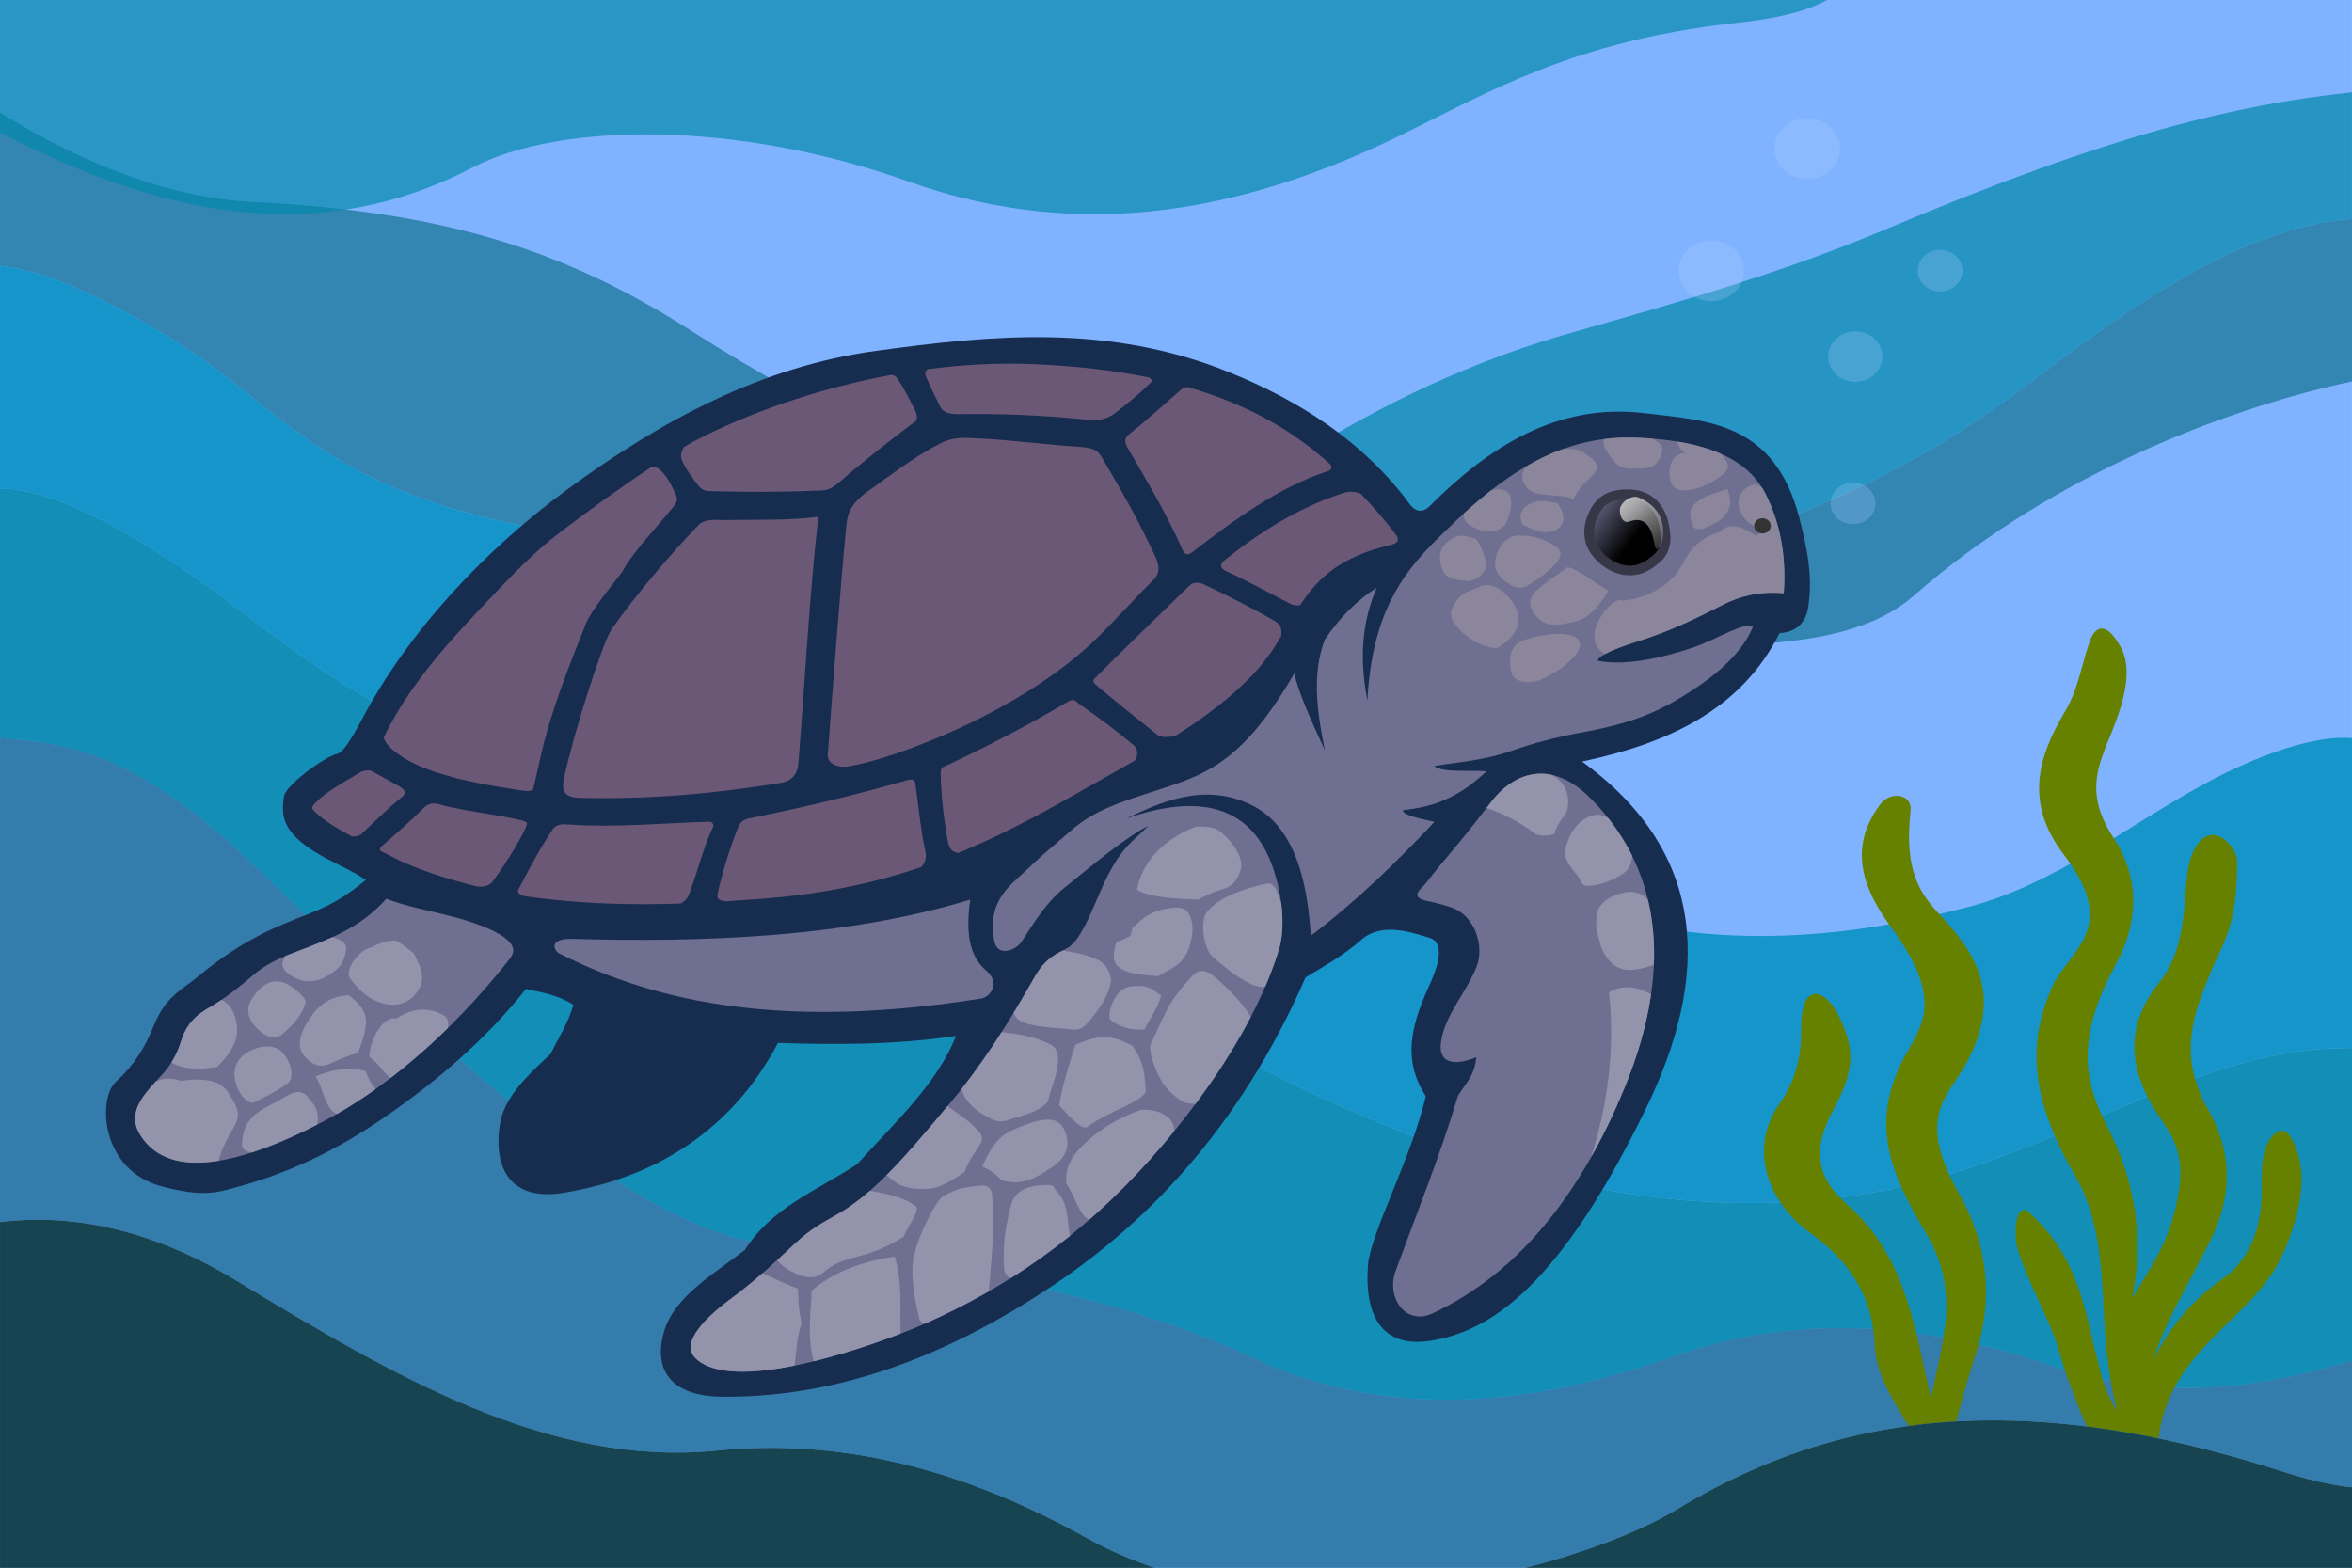 <?xml version='1.0' encoding='utf-8'?>
<svg xmlns="http://www.w3.org/2000/svg" width="4e3" height="2667" version="1.1" viewBox="0 0 1058.3 705.64"><defs><linearGradient id="b" x1="737.59" x2="716.89" y1="239.14" y2="223.89" gradientUnits="userSpaceOnUse"><stop offset="0"/><stop stop-opacity="0" offset="1"/></linearGradient><linearGradient id="a" x1="727.55" x2="753.27" y1="221.86" y2="253.58" gradientUnits="userSpaceOnUse"><stop stop-color="#ccc" offset="0"/><stop stop-color="#ccc" stop-opacity="0" offset="1"/></linearGradient></defs><g><rect x="0" y=".001" width="1058.3" height="705.64" fill="#80b3ff" style="font-variation-settings:'wght' 700;paint-order:markers fill stroke"/><path d="m5.1676e-4 50.797v68.885c15.008 1.375 37.418 8.961 73.063 30.242 61.005 36.42 71.755 78.728 209.7 93.939 76.681 8.456 151.34 27.374 221.42 44.49-1e-3 -6.5e-4 -2e-3 -1e-3 -4e-3 -2e-3 46.296 2.026 92.723 3.987 137.94 0.365 75.005-6.009 175.81 17.322 219.05-20.651 64.66-56.779 146.81-85.785 197.16-96.402v-73.066c-49.012 3.145-101.03 40.168-145.83 74.296-74.61 56.842-152.66 79.487-231.48 90.746-93.118 13.302-249.03-37.272-370.03-114.79-59.599-38.178-114.87-53.723-196.59-57.901-37.159-1.9-74.139-15.562-114.4-40.153z" fill="#006780" opacity=".598" style="font-variation-settings:'wght' 700;paint-order:markers fill stroke"/><path d="m5.1676e-4 5.1676e-4v59.448c76.04 40.179 146.52 50.57 212.55 15.988 39.257-20.559 119.21-21.254 195.94 6.168 80.72 28.848 154.88 12.15 222.99-21.35 39.121-19.242 77.456-41.781 147.83-49.707 15.253-1.718 30.739-3.937 42.801-10.547z" fill="#08a" opacity=".678" style="font-variation-settings:'wght' 700;paint-order:markers fill stroke"/><path d="m5.1676e-4 119.68v100.1c23.882 0.465 58.781 18.176 101.31 49.948 45.148 33.725 81.656 66.829 224.77 106.01 96.518 26.425 157.34 59.689 226.78 97.29 125.46 67.929 233.83 82.661 323.4 55.69 24.697-7.437 47.295-17.098 77.831-30.193 59.538-25.532 82.944-26.671 104.23-26.887v-139.39c-15.983-1.62-41.78 7.106-66.751 20.741-35.524 19.397-67.174 44.957-105.33 55.035-195.67 51.688-269.04-60.702-382.07-119.67-70.078-17.116-144.74-36.034-221.42-44.49-137.95-15.212-148.7-57.519-209.7-93.939-35.646-21.281-58.055-28.866-73.063-30.242z" fill="#008fc0" opacity=".831" style="font-variation-settings:'wght' 700;paint-order:markers fill stroke"/><path d="m5.1676e-4 219.78v112.42c26.173 2.507 57.993 2.49 116.08 58.976 67.724 65.863 161.22 159.1 225.17 167.92 111.92 15.425 165.95 25.037 231.75 56.184 59.939 23.801 120.53 16.158 179.82-4.697 50.337-17.708 104.67-17.851 170.42 4.026 51.506 17.136 94.78 9.713 135.09-2.248v-140.71c-21.283 0.216-44.689 1.354-104.23 26.887-30.536 13.095-53.134 22.756-77.831 30.193-89.571 26.972-197.94 12.239-323.4-55.69-69.448-37.601-130.27-70.865-226.78-97.29-143.12-39.182-179.62-72.286-224.77-106.01-42.533-31.772-77.433-49.483-101.31-49.948z" fill="#08a" opacity=".853" style="font-variation-settings:'wght' 700;paint-order:markers fill stroke"/><path d="m5.1676e-4 332.19v217.81c4.148-0.506 8.332-0.831 12.551-0.967 29.534-0.954 60.805 7.327 93.796 27.321 70.48 42.714 140.45 84.176 216.38 76.489 56.569-5.726 111.75 8.882 166.73 39.587 9.605 5.364 19.745 9.728 30.247 13.212h166.48c28.796-7.299 53.022-17.072 68.172-26.244 43.716-26.467 92.069-41.781 151.74-40.008 35.801 1.064 75.676 8.279 121.07 22.928 10.472 3.38 21.37 6.146 31.168 7.065v-57.032c-40.311 11.96-83.585 19.384-135.09 2.248-65.757-21.877-120.09-21.734-170.42-4.026-59.284 20.855-119.88 28.498-179.82 4.697-65.801-31.146-119.83-40.759-231.75-56.184-63.957-8.814-157.45-102.05-225.17-167.92-58.083-56.486-89.903-56.469-116.08-58.976z" fill="#005874" opacity=".604" style="font-variation-settings:'wght' 700;paint-order:markers fill stroke"/><path d="m945.52 282.88c-2.549 0.147-4.321 3.085-5.324 6.047-3.597 10.625-5.26 21.648-10.98 31.221-12.214 20.439-18.403 41.141-0.529 64.558 25.762 33.752 1.93 42.801-5.556 60.06-9.975 22.998-10.886 47.535 10.716 84.534 9.676 16.573 11.531 36.231 12.568 56.224 0.831 16.029 1.476 30.583 6.218 49.477-6.621-10.36-6.968-16.191-9.128-24.209-5.415-20.101-7.764-45.116-31.221-65.749-1.859-1.635-6.123-0.032-5.159 12.832 0.805 10.757 15.675 36.431 19.182 49.345 2.954 10.876 7.103 21.834 12.641 34.761 10.433 1.31 21.2 3.103 32.329 5.406 3.433-29.001 23.421-43.617 40.226-61.069 7.237-7.516 13.484-15.073 18.388-28.443 7.791-21.235 7.127-35.203 0.794-46.17-2.459-4.258-5.854-3.382-8.599 0.132-4.353 5.571-4.51 13.396-4.366 22.49 0.308 19.331-6.03 33.161-17.859 41.407-13.519 9.424-23.791 21.834-30.692 35.983 4.512-15.989 15.588-33.819 25.268-53.181 9.258-18.518 11.064-38.155-0.926-59.267-14.121-24.863-6.021-43.931 1.587-62.574 4.91-12.031 11.782-19.564 11.509-49.477-0.058-6.428-13.373-21.463-20.77-1.323-4.425 12.047 0.372 38.128-14.288 56.356-14.092 17.523-15.09 36.66-1.455 57.944 7.638 11.923 15.918 19.576 7.408 48.816-3.983 13.686-11.512 24.135-17.992 35.19 5.802-30.838-0.203-55.281-11.245-76.994-9.183-18.057-15.639-37.628 3.572-72.76 11.531-21.087 10.1-40.737-0.926-57.547-13.341-20.339-6.419-33.155-0.661-47.493 5.976-14.881 9.391-28.687 3.837-38.497-3.464-6.117-6.318-8.161-8.567-8.031zm-91.793 75.282c-2.705-0.068-5.73 1.207-7.713 3.856-15.292 20.433-6.736 39.428 4.864 55.191 25.508 34.659 12.68 45.209 5.051 60.43-14.141 28.213-5.625 50.181 10.477 76.894 17.184 28.509 6.205 52.183 2.561 75.19-7.174-30.749-11.03-63.96-37.546-87.351-14.98-13.214-15.805-25.628-6.317-43.252 9.253-17.189 9.538-26.159 2.95-40.564-6.418-14.032-17.868-17.496-17.586 4.677 0.178 13.986-3.395 24.367-9.905 33.788-14.316 20.715-4.513 44.565 14.07 57.921 21.209 15.243 28.167 32.676 28.858 49.897 0.53 13.208 8.015 25.084 15.318 36.91 6.972-0.94 14.102-1.623 21.404-2.034 2.666-9.854 5.149-19.111 8.832-30.366 8.019-24.51 5.474-49.165-7.484-72.029-19.998-35.289-4.866-43.649 3.368-59.12 14.909-28.012 6.427-46.23-10.103-64.358-8.905-9.766-18.423-18.531-15.154-48.831 0.481-4.456-2.467-6.762-5.945-6.849z" fill="#668000" style="paint-order:markers fill stroke"/><path d="m12.551 549.03c-4.219 0.136-8.403 0.461-12.551 0.967v155.64h519.71c-10.502-3.483-20.642-7.848-30.247-13.212-54.984-30.704-110.16-45.313-166.73-39.587-75.934 7.686-145.9-33.776-216.38-76.489-32.991-19.994-64.263-28.275-93.796-27.321zm893.55 90.357c-59.668-1.773-108.02 13.54-151.74 40.008-15.15 9.172-39.375 18.944-68.172 26.244h372.14v-36.259c-9.798-0.919-20.696-3.686-31.168-7.065-45.391-14.649-85.265-21.864-121.07-22.928z" fill="#164450" style="font-variation-settings:'wght' 700;paint-order:markers fill stroke"/><path d="m1058.3 41.566c-51.986 5.53-108.08 18.729-208.47 61.087-48.973 20.665-96.093 33.743-143.79 47.392-66.376 18.992-125.09 53.301-179.16 96.349 58.114 16.347 112.41 23.201 154.11 17.244 78.818-11.259 156.87-33.904 231.48-90.746 44.796-34.128 96.814-71.151 145.83-74.296z" fill="#08a" opacity=".705" style="paint-order:markers fill stroke"/><path d="m72.777 533.95c-27.683-7.305-28.899-39.68-20.58-47.146 8.215-7.372 13.265-15.861 17.025-25.257 5.18-12.945 12.387-15.878 19.644-21.889 21.376-17.707 36.757-23.075 50.701-28.625 13.534-5.386 18.875-10.266 25.07-14.967-6.869-4.799-16.12-8.215-23.947-13.283-14.689-9.512-13.861-16.944-12.956-24.228 0.64-5.155 18.612-18.221 24.104-19.32 2.172-0.435 5.817-5.661 10.742-15.011 21.329-40.496 56.024-77.039 92.796-104.02 41.991-30.812 87.072-55.198 138.82-62.301 51.686-7.094 104.36-12.372 158.65 9.541 31.949 12.895 60.605 31.25 81.384 59.307 3.183 4.299 6.475 3.64 8.98 1.123 26.585-26.706 57.598-46.71 96.912-41.908 27.676 3.38 58.498 3.688 69.597 47.521 3.161 12.483 6.093 25.065 3.929 39.663-1.116 7.527-5.933 11.422-12.909 11.787-17.233 34.503-50.228 49.626-88.867 57.81 57.069 41.442 57.682 96.799 28.625 156.41-38.489 78.953-69.306 100.05-97.108 104.31-20.182 3.089-29.619-9.538-27.867-33.963 1.02-14.222 19.718-48.647 26.005-76.145-9.453-14.788-7.991-29.083 1.497-49.578 3.276-7.077 7.976-19.395 0.187-21.702-7.291-2.16-21.219-7.351-30.495 0.748-8.496 7.418-16.939 12.01-25.257 17.025-25.786 59.101-63.529 104.81-112.27 137.74-54.414 36.76-104.16 51.522-150.59 51-21.441-0.241-30.985-10.971-25.884-29.04 4.47-15.834 21.976-25.815 36.512-37.042 11.855-19.017 32.783-26.869 50.535-38.629 16.61-18.488 35.795-35.916 44.45-57.679-27.023 4.057-53.64 4.058-80.169 3.175-20.275 38.468-53.981 60.506-96.573 67.469-23.344 3.816-31.598-10.543-28.575-30.692 1.843-12.283 12.356-22.046 22.754-31.75 3.653-7.288 8.129-14.119 10.345-22.205-6.988-4.44-14.171-5.544-21.328-7.109-18.872 23.667-41.348 42.571-65.668 59.12-24.995 17.009-47.643 25.934-69.597 31.431-6.596 1.651-13.514 2.304-28.625-1.684z" fill="#162d50" style="paint-order:markers fill stroke"/><path d="m313 611.32c-7.118-6.947 4.243-18.211 16.272-27.12 10.538-7.804 19.729-16.37 28.972-25.003 6.157-5.751 12.052-9.069 18.124-12.435 17.839-9.891 34.504-30.456 51.858-51.197 14.305-17.096 26.085-36.137 37.306-55.827 5.361-9.406 10.511-10.531 15.015-13.229 4.98-2.983 9.307-12.96 14.089-24.209 9.136-21.49 15.241-23.4 22.093-30.692-10.758 5.594-25.471 18.019-37.835 27.98-8.211 6.615-13.58 15.601-19.182 24.143-2.829 4.314-11.02 6.952-12.303-0.132-3.432-18.945 7.497-25.179 15.875-33.338 6.727-6.551 13.69-12.084 19.05-16.801 9.964-8.77 22.561-12.654 34.793-16.669 23.908-7.846 40.646-11.431 65.352-53.843 1.052 6.849 6.903 20.167 13.626 34.66-3.486-17.223-5.862-34.241 0-49.742 6.801-10.064 14.619-17.842 23.416-23.416-6.815 15.518-7.893 32.539-4.233 50.8 1.967-38.246 15.24-56.514 30.427-71.702 25.422-25.423 52.521-48.107 90.62-46.567 26.199 1.059 48.989 6.972 58.208 25.532 7.623 15.347 9.05 30.682 8.07 44.45-11.514-0.912-19.974 1.463-27.252 5.159-11.759 5.973-23.593 11.841-37.703 16.272-11.056 3.472-18.672 6.791-18.785 8.996 9.936 1.884 23.896 0.491 43.656-6.218 8.964-3.043 23.927-12.154 26.194-8.996-5.31 13.056-19.319 24.398-36.777 34.264-12.69 7.171-26.439 10.731-40.349 13.229-11.345 2.037-21.95 4.891-31.75 8.334-12 4.216-23.088 4.865-34.528 6.747 3.894 3.137 15.432 1.745 23.548 2.381-13.344 12.656-24.97 16.106-37.439 17.462-0.949 1.764 5.716 3.528 14.023 5.292-17.607 18.741-35.847 36.322-55.562 51.197-1.206-13.838-3.33-46.599-25.929-58.341-22.157-11.512-43.216-0.95-57.282 5.689 36.592-12.876 58.102-3.327 66.675 23.812 4.93 15.607 4.109 28.506 2.249 34.66-11.055 36.567-38.046 72.415-57.944 94.721-32.64 36.59-66.552 58.579-101.47 74.083-20.359 9.041-85.725 32.652-103.19 15.61z" fill="#6f6f91" style="paint-order:markers fill stroke"/><path d="m641.68 405.41c-7.787-1.936-1.917-5.506 0.203-8.274 9.42-12.293 11.514-13.292 29.104-36.248 10.162-13.262 26.734-19.452 44.45-1.852 30.558 30.359 38.623 74.532 15.478 130.7-20.136 48.869-48.315 83.5-86.254 101.34-12.232 5.75-21.083-7.174-16.669-19.182 9.604-26.128 20.029-51.905 28.046-78.714 3.245-5.308 7.716-9.493 8.202-17.33-9.644 3.888-17.158 2.97-15.875-6.747 1.598-12.097 11.341-22.166 16.007-33.999 3.742-9.488-0.928-22.841-10.716-26.458-5.494-2.031-11.513-3.12-11.977-3.236z" fill="#6f6f91" style="paint-order:markers fill stroke"/><path d="m173.81 404.49c8.606 3.437 19.832 5.386 30.495 8.232 11.859 3.165 21.211 7.083 24.883 11.225 3.421 3.859 1.088 6.434-0.935 8.98-25.794 32.461-55.389 57.422-82.506 71.655-40.528 21.271-70.451 25.835-82.693 6.174-6.496-10.432 2.257-18.783 9.729-26.941 3.804-4.153 6.74-8.875 8.793-15.528 3.221-10.439 10.789-13.667 14.312-15.856 6.673-4.146 12.401-8.744 18.054-13.611 7.879-6.784 16.595-9.325 25.257-12.722 12.347-4.842 24.548-10.141 34.611-21.609z" fill="#6f6f91" style="paint-order:markers fill stroke"/><path d="m465.53 163.91c-15.944-0.691-32.169 0.163-48.191 2.26-0.961 0.902-1.252 2.096-0.691 3.363 1.856 4.187 4.004 8.81 6.482 13.692 1.093 2.153 3.802 3.234 8.202 3.175 19.238-0.256 37.085 0.345 58.508 2.561 3.034 0.314 7.533 0.389 12.16-3.227 5.367-4.194 9.965-7.842 16.089-13.798 0.716-0.697 0.053-1.364-1.18-2.048-16.253-3.346-33.467-5.202-51.38-5.977zm-64.342 4.799c-30.072 5.513-58.816 15.143-82.899 26.819-3.31 1.605-6.787 3.466-10.385 5.53-1.152 1.54-2.085 3.628-0.992 6.244 1.478 3.539 4.065 6.976 7.342 11.245 1.901 2.476 3.747 2.467 5.622 2.514 15.591 0.382 31.47 0.46 47.42-0.248 3.076-0.137 5.609 0.36 10.243-3.695 10.602-9.276 22.095-18.264 34.279-27.476 0.86-0.65 1.089-2.457 0.132-4.432-2.507-5.173-4.836-9.97-8.4-15.147-0.532-0.773-1.375-1.153-2.363-1.353zm133.31 5.512c-1.053 0.051-2.039 0.238-2.795 0.895-7.904 6.861-15.306 13.75-23.854 20.486-1.444 1.138-2.191 2.92-0.748 5.426 8.67 15.059 17.733 29.938 24.775 45.962 0.977 2.223 2.059 3.462 4.498 1.587 19.325-14.854 38.721-29.141 61.185-36.579 1.535-0.508 1.684-1.57 1.258-2.756-0.769-0.695-1.541-1.385-2.317-2.072-17.669-15.651-38.635-26.164-62.002-32.948zm-99.448 22.868c-4.024-0.074-7.779 0.284-12.381 2.672-11.469 5.952-21.695 13.912-32.279 21.431-7.273 5.167-9.042 9.797-9.525 14.817-3.153 32.779-5.726 68.378-8.4 103.45-0.359 4.711 5.058 6.17 9.591 5.424 19.388-3.19 77.678-24.101 112.38-58.539 7.828-7.768 16.104-16.973 24.805-25.665 1.94-1.938 2.965-4.598 0.926-9.459-6.628-14.613-14.952-29.521-23.68-44.185-1.759-2.955-2.567-5.478-10.98-5.953-12.461-0.703-31.837-3.22-46.302-3.837-1.443-0.061-2.814-0.134-4.155-0.159zm-140.87 13.137c-0.427-0.013-0.858 0.038-1.312 0.117-13.475 8.822-27.697 19.279-40.726 29.106-11.492 8.668-22.074 19.722-33.205 31.485-16.47 17.405-32.976 35.217-44.729 57.785-0.47 0.903-0.992 2.026-1.562 3.273 0.906 3.215 4.761 6.515 9.784 9.521 10.964 6.561 28.415 10.711 50.051 13.883 2.888 0.423 7.063 1.457 7.571-0.769l3.888-17.018c5.064-22.115 18.94-54.743 19.182-55.562 2.119-7.152 16.144-23.206 17.165-25.235 4.259-8.462 20.269-25.038 23.548-29.898 0.635-0.941 1.152-2.165 0.298-4.134-1.533-3.533-4.301-9.375-7.739-11.774-0.797-0.556-1.501-0.758-2.214-0.78zm313.67 11.082c-1.009 6e-3 -2.095 0.168-3.28 0.547-19.735 6.309-37.39 17.359-53.843 30.493-1.695 1.353-2.068 3.284 0.86 4.63 9.33 4.291 18.948 9.542 28.575 14.552 2.001 1.042 3.591 1.184 4.876 0.731 8.456-12.654 18.184-21.712 41.096-27.123 2.865-0.677 3.634-2.285 1.984-4.498-4.606-6.178-9.958-12.34-15.768-18.351-1.352-0.569-2.819-0.992-4.5-0.981zm-239.66 11.245c-12.678 1.762-27.66 1.257-42.095 1.497-4.244 0.07-8.75-0.882-11.973 2.432-11.744 12.077-28.065 31.261-38.914 46.679-3.963 5.632-17.205 47.042-21.472 67.216-1.56 7.375 1.977 8.588 7.739 8.731 30.026 0.749 60.087-1.844 90.065-6.818 5.27-0.874 7.341-4.452 7.67-8.606 2.964-37.351 4.981-75.093 8.98-111.13zm170.15 29.689c-1.127 0.029-2.182 0.398-3.024 1.219-15.218 14.857-29.25 28.202-42.995 42.135-0.535 0.542-0.504 1.498 0.595 2.447 7.377 6.373 17.412 14.23 27.583 22.49 2.107 1.711 5.236 1.224 8.408 0.658 18.989-12.19 35.987-25.719 45.501-41.47 0.714-1.182 1.407-2.344 2.085-3.485 0.13-2.343 0.399-4.821-2.614-6.569-10.478-6.08-21.387-11.506-32.081-16.603-1.131-0.539-2.331-0.851-3.459-0.822zm-55.756 52.829c-0.558 0.015-1.252 0.233-2.169 0.777-18.047 10.713-36.541 20.252-54.967 28.906-1.156 0.543-2.257 0.315-2.183 3.837 0.198 9.404 1.327 19.833 3.241 30.162 0.508 2.743 1.788 4.951 4.744 5.138 16.678-6.884 33.233-15.418 51.215-25.643 9.071-5.158 18.704-10.465 28.272-16.022 1.175-2.194 1.713-4.866-0.821-6.997-7.209-6.061-15.334-12.176-24.672-18.653-0.857-0.595-1.431-1.539-2.66-1.505zm-317.19 31.658c-0.833 9e-3 -1.715 0.186-2.62 0.46-6.947 4.324-16.425 9.031-21.664 14.993-0.602 0.685-0.904 1.633-0.164 2.409 4.236 4.438 10.488 8.209 17.468 11.87 1.64 0.121 3.234-0.152 4.6-1.465 6.145-5.909 12.289-11.811 18.191-16.624 1.453-1.259 1.305-2.873-1.571-4.474l-11.908-6.624c-0.713-0.396-1.498-0.555-2.331-0.546zm244.44 4.119c-0.527 2e-3 -1.146 0.118-1.852 0.322-24.165 7.005-47.987 12.514-71.415 17.256-1.863 0.377-3.541 1.589-4.49 3.975-3.672 9.233-7.192 20.486-9.261 30.215-0.47 2.209 1.476 2.76 3.648 3.031 4.726-0.294 9.447-0.622 14.182-0.966 28.119-2.044 51.564-6.839 73.897-14.481 1.707-1.836 2.562-4.254 1.774-7.48-1.77-7.241-3.043-19.658-4.432-29.964-0.184-1.368-0.893-1.915-2.051-1.91zm-214.64 10.765c-2.248 4e-3 -3.761 1.127-5.179 2.57-5.465 5.56-11.718 10.899-17.819 16.3-0.753 0.667-1.562 1.403-1.08 2.385 1.882 0.948 3.764 1.911 5.621 2.897 9.018 4.784 23.276 9.604 37.909 13.221 2.603 0.149 5.251 0.105 7.202-2.506 6.072-8.128 15.602-23.874 15.235-26.042-0.373-2.197-28.155-5.109-39.373-8.426-0.936-0.277-1.767-0.4-2.516-0.398zm123.83 8.217c-21.332 0.627-42.612 2.751-64.041 1.184-2.547-0.186-4.843 0.131-6.284 2.249-5.612 8.253-10.537 17.667-15.412 26.988-0.604 1.154 0.25 2.078 1.608 2.892 2.092 0.334 4.141 0.628 6.131 0.878 23.296 2.924 44.542 3.324 65.215 2.623 1.522-0.817 2.97-1.974 3.756-4.027 3.885-10.156 6.609-21.724 10.851-30.495 0.458-0.946-0.284-2.337-1.824-2.292z" fill="#6b5876" style="paint-order:markers fill stroke"/><path d="m251.63 429.09c-2.627-1.339-4.794-6.846 5.893-6.548 57.541 1.603 122.36-0.346 179.04-17.68-2.66 18.41 1.216 26.792 7.203 31.992 6.771 5.881 1.449 11.947-2.245 12.535-87.113 13.861-145.07 2.553-189.89-20.299z" fill="#6f6f91" style="paint-order:markers fill stroke"/><path d="m736.34 196.98c-4.972-0.201-9.756 0.011-14.374 0.587-0.807 1.548-0.541 3.493 1.542 6.424 4.795 6.745 6.402 7.125 12.832 6.879 4.151-0.158 9.221 0.634 11.509-7.144 0.823-2.798-1.361-4.696-4.277-6.317-2.376-0.19-4.789-0.331-7.233-0.429zm18.364 1.746c0.269 1.494 0.742 3.036 3.597 5.133-8.715 0.321-8.414 13.231-4.63 15.743 6.633 4.404 23.333-5.301 23.812-9.128 0.292-2.333-1.52-4.396-3.571-6.43-5.733-2.477-12.22-4.185-19.208-5.317zm-48.842 3.262c-0.868-3e-3 -1.75 0.043-2.639 0.111-5.781 2.095-11.299 4.755-16.611 7.856-2.063 3.284-2.845 6.703 1.575 10.572 4.144 3.628 18.133 1.42 19.579 4.498 2.424-5.472 5.552-7.892 8.599-10.848 5.027-4.877 0.043-7.734-3.307-10.186-2.121-1.552-4.592-1.995-7.195-2.003zm83.831 16.135c-0.711-0.011-1.471 0.161-2.288 0.553-5.366 2.576-6.098 7.338-4.233 11.642 1.792 4.136 5.332 7.272 12.435 8.202-2.703 0.255-3.898 1.567-5.424 2.646-5.686-3.674-11.33-6.744-16.404-1.72-10.64 3.389-14.139 9.297-17.198 15.214-6.594 12.754-24.276 16.244-27.252 15.478-4.635-1.193-19.317 16.979-7.213 24.263 3.253-1.796 8.75-3.872 15.547-6.006 14.11-4.431 25.944-10.299 37.703-16.272 7.278-3.697 15.739-6.072 27.252-5.159 0.98-13.768-0.446-29.103-8.07-44.45-0.512-1.031-1.067-2.023-1.661-2.978-0.958-0.865-2.009-1.393-3.195-1.411zm-12.409 1.909c-4.369 1.713-9.464 2.629-12.932 5.292-2.578 1.98-5.326 3.892-2.646 11.212 0.738 2.016 3.667 2.004 6.152 0.794 2.653-1.292 5.585-2.35 7.706-4.729 4.6-5.16 2.896-8.989 1.72-12.568zm-103.37 0.162c-0.999 0.036-1.99 0.232-2.976 0.499-4.22 3.301-8.33 6.83-12.364 10.507-0.156 1.978 0.478 3.92 3.684 5.732 6.177 3.49 13.343 2.711 15.487-1.757 2.405-5.011 3.809-12.813-0.803-14.515-1.021-0.377-2.029-0.502-3.028-0.467zm20.022 5.324c-1.388-2e-3 -2.778 0.186-4.162 0.699-4.613 1.708-6.997 4.91-4.63 9.922 5.15 2.573 10.306 4.623 14.618 2.514 4.531-2.216 4.977-6.478 1.058-12.171-2.264-0.431-4.572-0.96-6.885-0.963zm-8.749 15.501c-0.829-0.03-1.681-0.027-2.556 0.015-3.217 0.151-6.726 2.659-8.4 6.482-3.217 7.343-0.968 11.203 3.638 14.552 4.598 3.343 7.278 2.761 9.79 1.257 5.306-3.178 10.26-6.975 13.361-10.914 1.657-2.105 1.847-4.578-1.455-6.747-3.874-2.544-8.573-4.433-14.377-4.645zm-27.492 0.088c-1.368 3e-3 -2.822 0.342-4.422 1.312-4.428 2.684-7.267 6.931-3.929 14.639 1.635 3.777 6.743 3.928 11.366 4.537 2.747-0.78 5.511-0.871 8.138-6.688-0.803-3.988-1.321-7.925-4.771-12.395-2.065-0.484-4.103-1.41-6.382-1.405zm47.624 14.214c-3.866 3.364-15.627 9.457-16.735 14.751-0.65 3.105 1.379 6.347 4.763 9.194 3.312 2.787 8.624 2.239 16.669 0.066 3.625-0.979 8.255-4.456 13.758-13.428-6.192-3.415-13.827-9.984-18.455-10.583zm-36.246 8.025c-1.016 1e-3 -2.033 0.199-3.031 0.635-6.35 2.773-8.249 2.541-11.272 7.203-1.941 2.993-3.27 6.315 0.701 10.664 1.117 1.223 1.203 2.241 6.501 5.753 2.926 1.94 5.75 3.548 11.459 4.162 5.154-3.088 9.848-6.685 9.822-14.078-0.017-4.733-7.068-14.346-14.181-14.339zm33.832 21.96c-4.427-0.211-10.354 0.679-16.938 2.669-5.121 1.548-8.101 6.747-5.8 14.967 0.645 2.302 2.841 3.999 7.951 4.116 6.368 0.145 24.338-11.243 22.731-17.82-0.589-2.41-3.517-3.721-7.945-3.932z" fill="#8b869b" style="paint-order:markers fill stroke"/><path d="m538.18 372.04c-9.951 3.515-23.081 12.481-26.306 27.019-0.096 0.432-0.187 0.864-0.273 1.294 3.555 2.784 13.398 4.138 27.587 4.505 3.209-1.747 6.492-3.394 11.506-4.864 2.97-0.871 5.948-2.902 7.624-8.7 0.984-3.404-0.951-9.847-8.746-16.651-2.785-2.431-6.914-2.754-11.392-2.603zm32.356 25.522c-0.213 9e-3 -0.435 0.039-0.665 0.093-11.799 2.748-22.148 6.457-27.128 13.283-2.749 3.768-1.308 16.447 3.181 19.925 2.471 1.914 16.65 15.073 23.399 13.117 2.424-5.642 4.546-11.35 6.277-17.076 1.25-4.136 2.031-11.317 0.913-20.32-1.453-4.405-2.78-9.153-5.976-9.022zm-41.231 10.88c-2.013 3e-3 -4.239 0.464-6.207 0.906-6.345 1.428-10.051 4.899-13.618 8.371-0.302 2.15-0.706 3.578-1.443 3.93-1.707 0.816-3.603 1.569-5.702 2.228-1.122 3.966-2.124 8.424 0.464 10.821 3.809 3.528 10.212 4.133 18.335 4.584 5.35-3.488 11.937-4.443 14.593-15.061 1.278-5.11 1.298-10.449-1.497-13.938-1.113-1.389-2.912-1.845-4.925-1.842zm-51.113 19.354c-3.909 2.031-8.212 4.135-12.66 11.939-3.086 5.416-6.215 10.782-9.426 16.072 0.721 2.278 2.696 4.119 6.562 5.083 3.982 0.993 8.608 1.581 18.054 2.245 3.058 0.215 5.334 1.309 9.354-3.555 4.454-5.388 8.711-11.048 9.916-18.522-0.562-3.419-1.964-7.079-6.08-9.074-5.385-2.61-10.571-3.339-15.72-4.189zm62.787 9.192c-1.191-0.04-2.306 0.3-3.195 1.079-3.164 2.768-5.823 6.197-8.98 10.383-4.243 5.627-7.499 14.49-11.225 21.796-0.264 4.643 1.748 9.88 4.49 15.248 2.04 3.994 5.297 7.093 9.541 10.009 1.271 0.873 3.481 1.304 6.31 1.319 8.814-11.809 17.598-25.13 24.888-39.148-2.777-4.931-9.69-12.732-17.166-18.765-1.472-1.188-3.131-1.869-4.663-1.92zm-28.814 6.716c-3.121 0.059-6.67 0.406-8.93 3.307-2.836 3.641-4.556 8.035-3.903 11.708 4.838 3.945 10.135 5.02 15.677 4.564 2.514-5.071 5.534-8.875 7.541-15.214-2.88-1.87-5.163-4.464-10.385-4.366zm-61.46 20.788c-5.655 8.866-11.619 17.467-18.092 25.67 1.378 4.28 3.912 8.491 12.843 13.198 2.697 1.421 5.245 1.724 7.764 0.842 6.355-2.224 13.922-3.374 18.241-8.326 1.528-6.611 4.787-12.825 4.584-19.831-0.11-3.794-1.78-5.101-3.648-6.08-7.169-3.76-14.48-4.501-21.692-5.472zm45.519 2.296c-4.234 0.177-8.316 1.69-12.369 3.373-2.716 8.815-5.635 17.428-7.342 27.252 5.438 6.01 10.676 11.484 12.965 9.657 8.118-6.479 26.591-11.808 26.061-16.47-0.688-6.058 0.017-11.315-5.953-19.91-4.252-2.175-8.589-4.102-13.361-3.903zm-69.89 31.036c-9.243 11.063-18.309 21.967-27.482 31.113 4.09 2.793 5.632 6.581 18.633 6.133 3.876-0.133 8.724-2.261 16.651-7.671 1.2-4.369 4.361-8.195 6.829-12.301 0.873-1.453 1.598-3.625-0.842-6.221-5.288-5.626-9.384-7.812-13.79-11.054zm87.316 1.606c-9.557 3.235-17.816 8.099-24.789 14.499-5.146 4.724-9.875 10.092-9.074 18.709 3.507 5.147 5.939 14.365 10.279 16.358 9.291-8.107 18.49-17.173 27.59-27.374 3.371-3.779 6.945-7.946 10.611-12.44 0.054-2.175-0.355-4.415-3.016-6.573-3.336-2.704-7.598-3.333-11.6-3.181zm-41.997 4.475c-5.077-0.089-11.42 2.731-15.646 4.489-7.876 3.276-11.059 10.055-14.023 16.603 3.582 1.456 6.313 3.641 8.665 6.152 9.458 2.909 15.918-1.375 22.225-5.49 9.034-5.894 8.238-12.425 5.821-17.595-1.405-3.005-3.996-4.105-7.043-4.158zm-0.846 29.388c-2.773 0.095-13.403 0.099-15.715 8.513-2.318 8.437-4.003 17.095-3.35 28.534 0.181 3.163 1.516 4.174 2.972 4.96 8.965-5.634 17.855-11.924 26.663-19.016-1.273-7.061-0.265-14.558-6.36-20.744-0.931-0.945-0.381-2.377-4.21-2.245zm-28.791 0.252c-0.518-0.011-1.099 0.025-1.751 0.116-5.051 0.711-9.537 0.678-16.404 5.159-2.46 1.605-9.869 15.179-12.303 25.135-0.546 2.232-2.829 9.726 2.093 29.486 0.304 1.22 1.3 1.799 2.369 2.338 0.056-0.025 0.112-0.05 0.168-0.074 9.65-4.285 19.223-9.066 28.715-14.513 1.069-14.046 2.927-27.593 1.448-43.43-0.163-1.741-0.708-4.137-4.335-4.217zm-50.588 2.354c-4.953 4.329-9.959 8.03-15.06 10.859-6.072 3.367-11.967 6.685-18.124 12.435-2.834 2.647-5.662 5.287-8.527 7.901 0.701 1.085 1.829 2.139 3.317 3.242 2.97 2.2 11.38 6.804 16.37 3.181 3.37-2.447 5.284-5.281 16.651-8.045 6.58-1.6 13.377-4.273 20.58-8.98 1.871-4.567 7.509-11.959 5.426-13.564-5.745-4.426-13.244-5.655-20.633-7.029zm11.185 29.666c-16.513 2.377-28.634 7.729-37.418 15.341-0.236 10.29-2.171 19.63 0.899 31.768 14.307-3.501 28.563-8.373 39.135-12.46-0.403-11.399 0.932-22.239-2.616-34.649zm-59.515 7.444c-4.414 3.845-8.978 7.597-13.826 11.187-12.029 8.909-23.39 20.173-16.272 27.12 7.904 7.714 25.625 7.098 44.543 3.274 0.826-6.415 0.984-13.165 3.162-18.904-1.782-8.29-1.231-10.747-1.684-15.715-4.759-1.754-10.339-4.375-15.924-6.962z" fill="#9393ac" style="paint-order:markers fill stroke"/><path d="m149.48 421.8c-3.389 1.552-6.832 2.942-10.287 4.297-3.661 1.436-7.332 2.718-10.945 4.233-1.573 2.788-2.367 5.756 3.116 9.013 4.74 2.816 10.502 3.517 16.801-0.661 3.123-2.072 6.453-3.91 7.541-11.112 0.508-3.363-2.425-4.837-6.226-5.77zm27.66 1.481c-2.931 0.052-6.277 1.019-10.19 3.23-4.334 0.263-12.754 9.637-9.128 14.288 4.671 5.989 10.543 11.133 18.653 11.377 4.531 0.136 9.54-1.925 12.568-8.07 2.297-4.663-0.224-9.903-2.862-15.041-2.505-2.059-5.124-4.004-7.81-5.751-0.402-0.029-0.812-0.041-1.231-0.033zm-52.893 18.376c-3.514 0.071-6.989 2.228-10.213 6.815-3.015 4.289-4.164 9.349 2.778 15.478 2.651 2.34 6.911 4.724 10.914 0.926 4.119-3.908 8.312-7.74 9.856-14.221-1.182-2.662-4.003-4.953-7.011-6.945-2.092-1.386-4.215-2.094-6.324-2.052zm32.65 6.219c-8.316 0.575-12.966 4.164-16.338 8.797-5.656 7.772-7.882 14.414-3.043 19.315 3.075 3.115 6.461 4.845 11.112 2.712 3.859-1.77 7.797-3.668 12.435-4.763 1.492-4.149 3.115-8.156 3.572-12.965 0.579-6.086-3.452-9.614-7.739-13.097zm-57.211 2.077c-1.236 0.842-2.502 1.668-3.803 2.476-3.523 2.189-11.091 5.417-14.312 15.856-1.19 3.855-2.676 7.062-4.455 9.885 3.935 2.32 9.37 3.795 20.516 2.05 3.19-3.228 6.34-6.631 8.202-11.642 0.878-2.362 1.143-5.209 0.529-8.467-1.147-6.082-3.687-8.697-6.676-10.16zm91.525 4.465c-4.461-0.204-8.806 1.334-13.015 3.975-5.76-1.255-11.64 9.048-12.039 17.198 4.036 2.811 6.393 7.137 9.46 9.66 8.676-6.648 17.374-14.209 25.908-22.588 0.278-2.338 0.215-4.551-2.163-5.857-2.756-1.515-5.475-2.265-8.152-2.387zm-71.567 16.534c-2.48 0.093-5.242 0.901-8.057 2.522-5.661 3.259-8.13 9.124-4.101 17.462 1.262 2.613 4.503 6.296 6.945 5.093 5.18-2.551 10.391-5.033 15.015-8.467 3.019-2.242 1.874-9.032-2.117-13.626-1.773-2.041-4.497-3.104-7.686-2.985zm37.105 10.089c-4.521 0.072-9.457 1.215-14.801 3.413 1.704 2.421 2.614 5.723 3.969 9.26 2.102 5.487 3.986 7.051 5.777 7.592 5.71-3.282 11.508-7.019 17.337-11.181-1.727-2.097-3.334-4.554-4.593-8.052-2.413-0.732-4.976-1.075-7.688-1.032zm-81.699 4.408c-1.879 0.091-3.514 0.565-4.982 1.303-6.64 7.247-12.74 14.818-7.021 24.002 6.779 10.886 18.978 14.345 35.397 11.654 0.718-4.047 3.491-9.578 7.123-15.729 1.669-3.135 3-6.473-2.249-13.758-2.533-5.481-8.735-8.393-21.828-6.482-2.44-0.79-4.562-1.081-6.44-0.989zm59.313 6.027c-1.646-0.045-3.782 0.629-6.702 2.503-7.763 4.981-18.555 6.848-18.785 21.299-0.034 2.135 1.877 2.974 4.321 3.453 8.985-2.901 18.868-7.142 29.514-12.581 0.549-3.175 0.608-6.512-2.217-9.922-1.628-1.964-2.987-4.667-6.13-4.752z" fill="#9393ac" style="paint-order:markers fill stroke"/><path d="m693.28 348.2c-8.835 9e-3 -16.579 5.232-22.296 12.692-0.719 0.939-1.413 1.841-2.082 2.709 7.451 2.579 15.115 6.483 22.13 11.801 2.28 0.823 4.914 1.05 8.306-8e-3 1.548-5.912 5.592-8.301 6.08-11.88 0.94-6.888-1.762-11.888-7.211-14.782-1.675-0.362-3.319-0.533-4.927-0.531zm25.461 18.446c-0.567 9.9e-4 -1.141 0.075-1.723 0.235-6.084 1.671-10.328 6.496-12.535 14.78-1.773 6.657 5.492 11.014 7.296 15.715 1.583 4.123 19.078-2.353 21.328-7.016 0.903-1.872 1.181-3.53 1.314-5.143-2.953-5.998-6.544-11.652-10.736-16.954-1.606-0.966-3.243-1.621-4.944-1.618zm15.3 34.752c-1.071-0.04-2.248 0.073-3.553 0.375-5.423 1.255-10.405 4.049-11.693 8.7-0.675 2.438-0.768 5.255-0.408 8.104 0.73 2.527 1.395 5.045 1.996 7.552 1.398 3.406 3.364 6.332 5.615 8.011 5.688 4.241 12.025 1.97 18.163 0.181 0.44-10.422-0.48-20.233-2.667-29.412-1.968-1.895-4.238-3.391-7.453-3.511zm-2.971 42.934c-2.371 0.165-4.743 0.881-7.114 2.289 2.884 26.222-0.758 51.14-8.006 74.148 5.415-9.589 10.395-19.941 14.962-31.025 6.163-14.958 10.113-29.065 12.015-42.287-3.952-2.142-7.904-3.4-11.857-3.125z" fill="#9393ac" style="paint-order:markers fill stroke"/><path d="m719.12 249.78c-5.531-6.156-4.952-13.593-1.129-20.252 2.171-3.783 6.273-7.624 16.111-7.002 8.168 0.517 12.875 6.061 14.53 13.25 2.593 11.267-1.431 14.512-6.023 17.843-8.18 5.933-17.55 2.771-23.489-3.84z" fill="url(#b)" stroke="#373748" stroke-linecap="round" stroke-linejoin="round" stroke-width="4.361" style="paint-order:markers fill stroke"/><path d="m733.03 234.75c-3.23 1.221-4.945-4.188-3.821-6.725 1.444-3.261 5.623-5.197 8.121-4.122 9.706 4.177 11.884 11.622 10.848 18.521-0.421 2.8-1.859 4.795-2.91 4.63-1.329-0.209-0.851-16.609-12.237-12.303z" fill="url(#a)" style="paint-order:markers fill stroke"/><ellipse cx="793.04" cy="236.67" rx="3.744" ry="3.416" fill="#333" style="paint-order:markers fill stroke"/><ellipse cx="833.78" cy="226.58" rx="10.079" ry="9.359" fill="#acf" opacity=".259" style="paint-order:markers fill stroke"/><ellipse cx="834.81" cy="160.48" rx="12.231" ry="11.357" fill="#acf" opacity=".259" style="paint-order:markers fill stroke"/><ellipse cx="769.97" cy="121.85" rx="14.749" ry="13.696" fill="#acf" opacity=".259" style="paint-order:markers fill stroke"/><ellipse cx="813.19" cy="66.845" rx="14.749" ry="13.696" fill="#acf" opacity=".259" style="paint-order:markers fill stroke"/><ellipse cx="872.94" cy="121.81" rx="10.079" ry="9.359" fill="#acf" opacity=".259" style="paint-order:markers fill stroke"/></g></svg>
